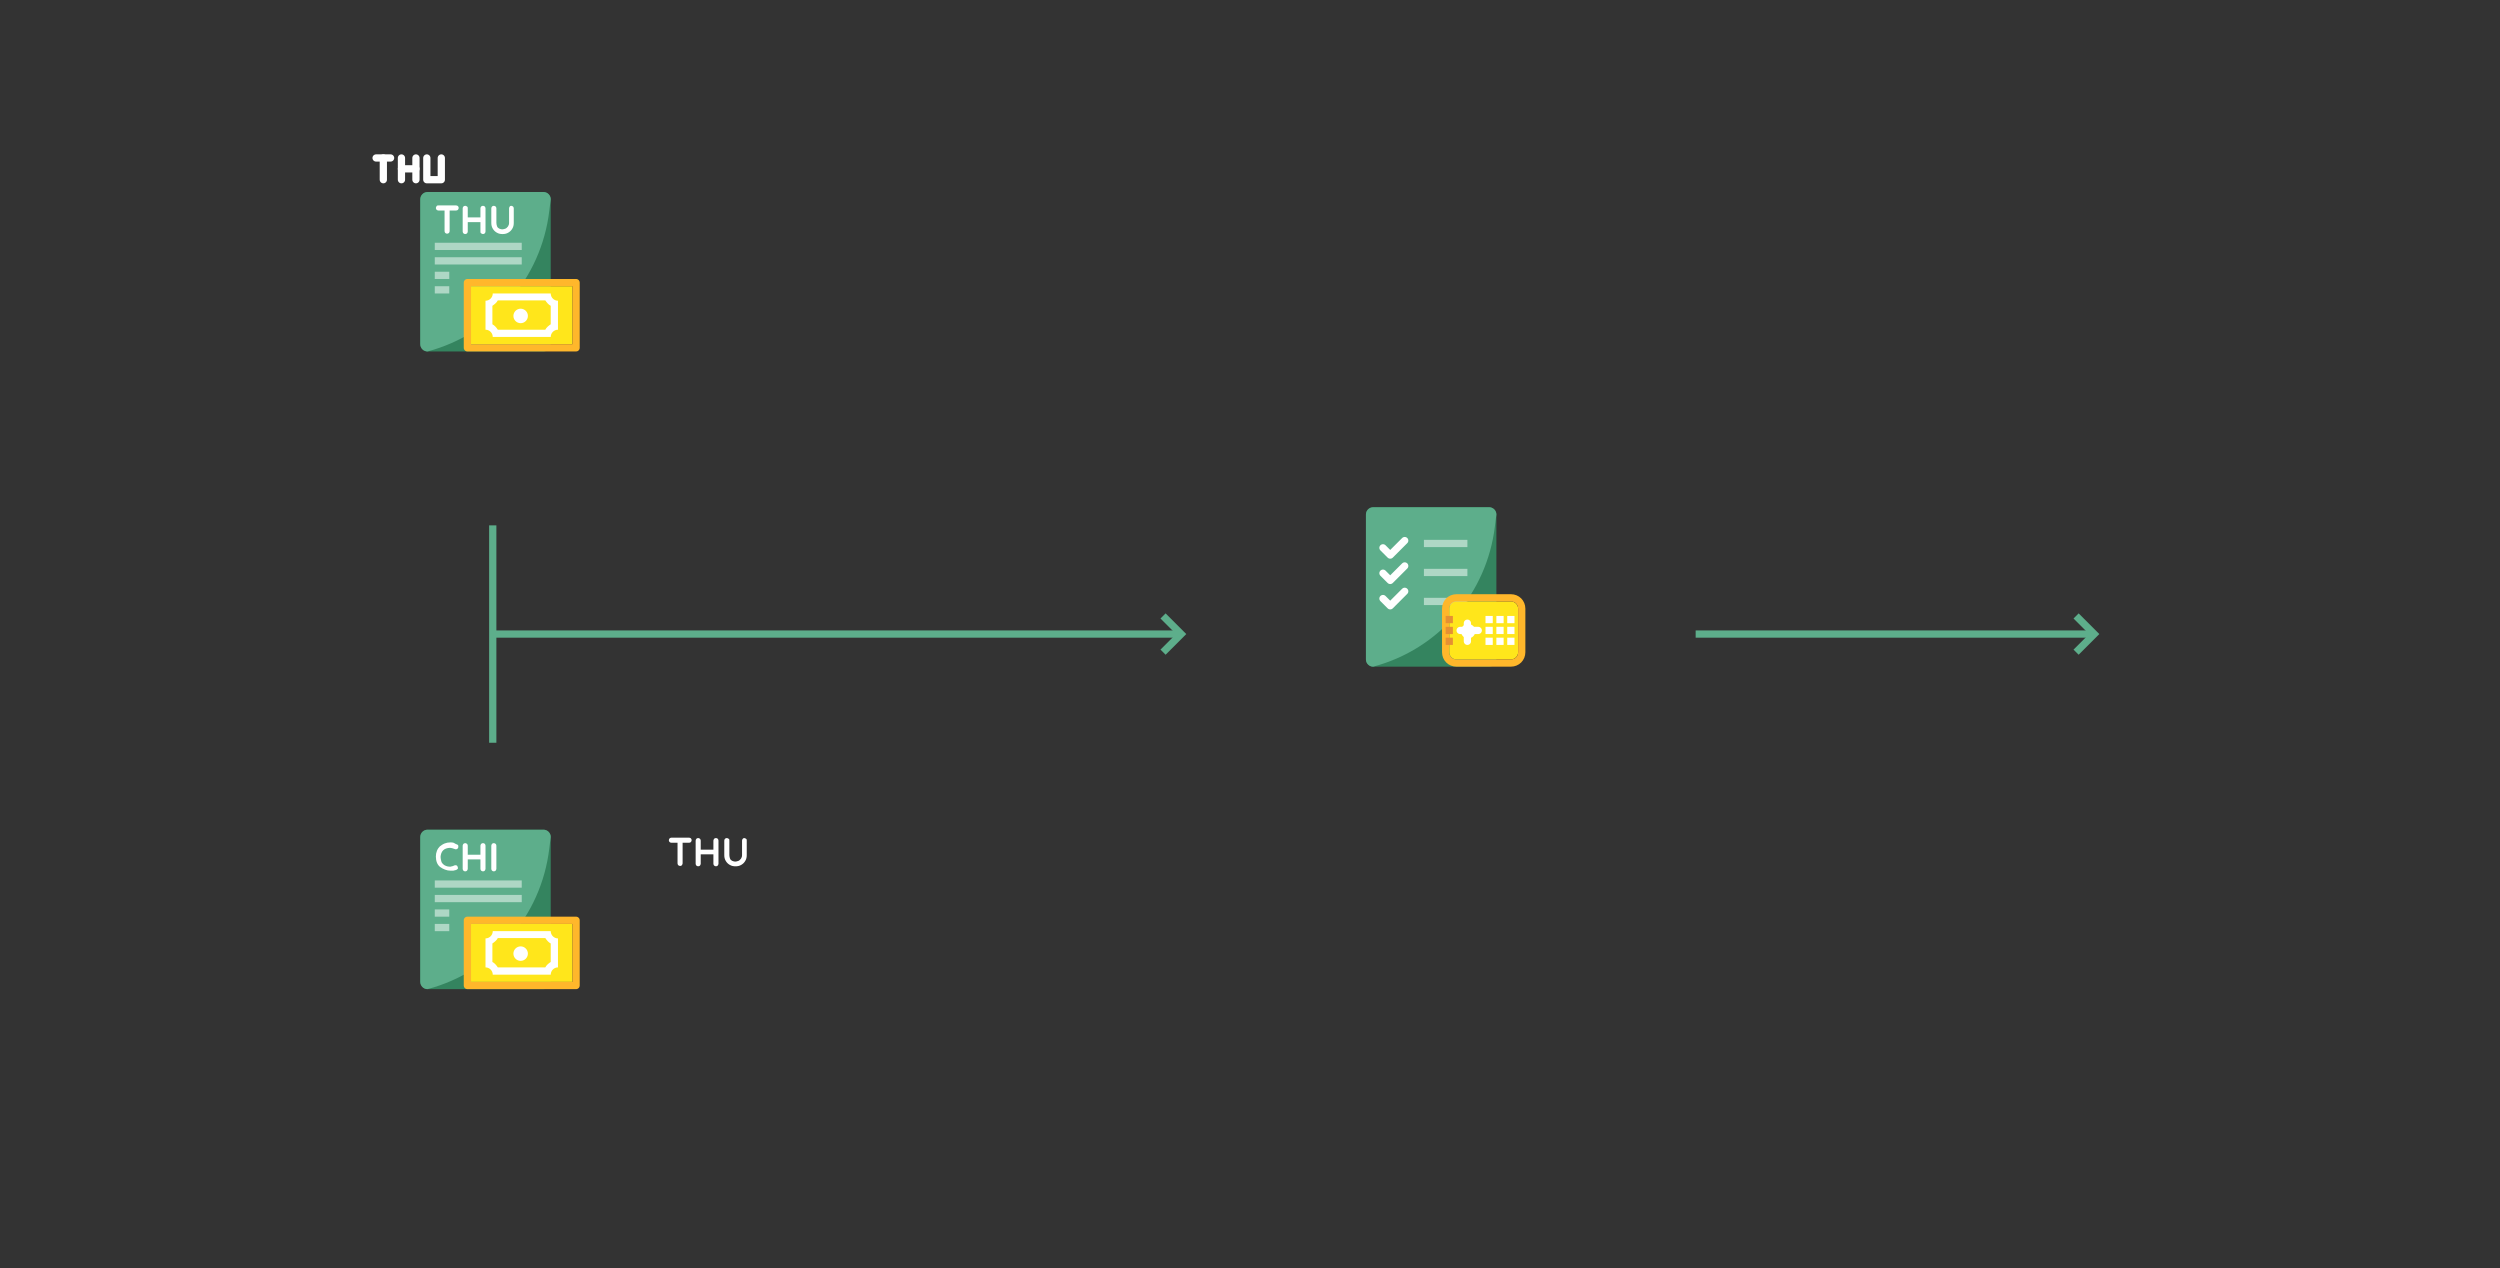 <?xml version="1.0" encoding="utf-8"?>
<!-- Generator: Adobe Illustrator 25.0.0, SVG Export Plug-In . SVG Version: 6.00 Build 0)  -->
<svg version="1.1" id="Layer_1" xmlns="http://www.w3.org/2000/svg" xmlns:xlink="http://www.w3.org/1999/xlink" x="0px" y="0px"
	 viewBox="0 0 690 350" style="enable-background:new 0 0 690 350;" xml:space="preserve">
<rect x="0" y="0" width="690" height="350" fill="#333333" stroke="none"/>
<style type="text/css">
	.st0{fill:#FFFFFF;fill-opacity:0;}
	.st1{fill:#34845F;}
	.st2{fill:#5DAE8B;}
	.st3{opacity:0.5;}
	.st4{fill:#FFFFFF;}
	.st5{fill:#FFE61B;}
	.st6{fill:none;stroke:#FFB72B;stroke-width:2;stroke-linecap:round;stroke-linejoin:round;stroke-miterlimit:10;}
	.st7{fill:none;}
	.st8{fill:none;stroke:#FFFFFF;stroke-width:2;stroke-linecap:round;stroke-linejoin:round;}
	.st9{fill:none;stroke:#FFB72B;stroke-width:2;stroke-linejoin:round;stroke-miterlimit:10;}
	.st10{fill:none;stroke:#FFB72B;stroke-width:2;stroke-miterlimit:10;}
	.st11{fill:#E59033;}
	.st12{fill:none;stroke:#FFFFFF;stroke-width:2;stroke-linecap:round;stroke-miterlimit:10;}
	.st13{fill:none;stroke:#5DAE8B;stroke-width:2;}
	.st14{fill:none;stroke:#5DAE8B;stroke-width:2;stroke-miterlimit:10;}
</style>
<rect x="0.2" class="st0" width="690" height="350"/>
<g>
	<g id="Group_27173">
		<path id="Rectangle_15579" class="st1" d="M118,53h32c1.1,0,2,0.9,2,2v40c0,1.1-0.9,2-2,2h-32c-1.1,0-2-0.9-2-2V55
			C116,53.9,116.9,53,118,53z"/>
		<path id="Path_29841" class="st2" d="M151.6,58.2c-2.2,18.6-15.5,34-33.6,38.8l0,0c-1.1,0-2-0.9-2-2V55c0-1.1,0.9-2,2-2h32
			c1.1,0,2,0.9,2,2L151.6,58.2z"/>
		<g id="Group_26887" class="st3">
			<path id="Path_11120-2" class="st4" d="M120,67h24v2h-24V67z"/>
			<path id="Path_11120-2-2" class="st4" d="M120,71h24v2h-24V71z"/>
			<path id="Path_11120-2-3" class="st4" d="M120,75h4v2h-4V75z"/>
			<path id="Path_11120-2-4" class="st4" d="M120,79h4v2h-4V79z"/>
		</g>
		<g id="Rectangle_15580">
			<rect x="130" y="79" class="st5" width="28" height="16"/>
			<rect x="129" y="78" class="st6" width="30" height="18"/>
		</g>
		<path id="Rectangle_15581" class="st4" d="M143.7,85.2L143.7,85.2c1.1,0,2,0.9,2,2l0,0c0,1.1-0.9,2-2,2l0,0c-1.1,0-2-0.9-2-2l0,0
			C141.7,86.1,142.6,85.2,143.7,85.2z"/>
		<g id="Path_29842">
			<path class="st7" d="M152,93h-16c0-1.1-0.9-2-2-2l0,0v-8l0,0c1.1,0,2-0.9,2-2h16c0,1.1,0.9,2,2,2l0,0v8l0,0
				C152.9,91,152,91.9,152,93z"/>
			<path class="st4" d="M150.5,91c0.3-0.6,0.9-1.1,1.5-1.5v-5.1c-0.6-0.3-1.1-0.9-1.5-1.5h-13.1c-0.3,0.6-0.9,1.1-1.5,1.5v5.1
				c0.6,0.3,1.1,0.9,1.5,1.5H151 M152,93h-16c0-1.1-0.9-2-2-2v-8c1.1,0,2-0.9,2-2h16c0,1.1,0.9,2,2,2v8C152.9,91,152,91.9,152,93z"
				/>
		</g>
		<g id="Group_26888">
			<line id="Line_965" class="st8" x1="105.8" y1="43.6" x2="105.8" y2="49.6"/>
			<line id="Line_966" class="st8" x1="103.8" y1="43.6" x2="107.8" y2="43.6"/>
			<line id="Line_967" class="st8" x1="110.8" y1="43.6" x2="110.8" y2="49.6"/>
			<line id="Line_968" class="st8" x1="110.8" y1="46.6" x2="114.8" y2="46.6"/>
			<line id="Line_969" class="st8" x1="114.8" y1="43.6" x2="114.8" y2="49.6"/>
			<path id="Path_29843" class="st8" d="M117.8,43.6v6h4v-6"/>
		</g>
	</g>
	<g id="Group_27174">
		<path id="Rectangle_15582" class="st1" d="M118,229h32c1.1,0,2,0.9,2,2v40c0,1.1-0.9,2-2,2h-32c-1.1,0-2-0.9-2-2v-40
			C116,229.9,116.9,229,118,229z"/>
		<path id="Path_29844" class="st2" d="M151.6,234.2c-2.2,18.6-15.5,34-33.6,38.8l0,0c-1.1,0-2-0.9-2-2v-40c0-1.1,0.9-2,2-2h32
			c1.1,0,2,0.9,2,2L151.6,234.2z"/>
		<g id="Group_26890" class="st3">
			<path id="Path_11120-2-5" class="st4" d="M120,243h24v2h-24V243z"/>
			<path id="Path_11120-2-6" class="st4" d="M120,247h24v2h-24V247z"/>
			<path id="Path_11120-2-7" class="st4" d="M120,251h4v2h-4V251z"/>
			<path id="Path_11120-2-8" class="st4" d="M120,255h4v2h-4V255z"/>
		</g>
		<g id="Rectangle_15583">
			<rect x="130" y="255" class="st5" width="28" height="16"/>
			<rect x="129" y="254" class="st9" width="30" height="18"/>
		</g>
		<path id="Rectangle_15584" class="st4" d="M143.7,261.2L143.7,261.2c1.1,0,2,0.9,2,2l0,0c0,1.1-0.9,2-2,2l0,0c-1.1,0-2-0.9-2-2
			l0,0C141.7,262.1,142.6,261.2,143.7,261.2z"/>
		<g id="Path_29845">
			<path class="st7" d="M152,269h-16c0-1.1-0.9-2-2-2l0,0v-8l0,0c1.1,0,2-0.9,2-2h16c0,1.1,0.9,2,2,2l0,0v8l0,0
				C152.9,267,152,267.9,152,269z"/>
			<path class="st4" d="M150.5,267c0.3-0.6,0.9-1.1,1.5-1.5v-5.1c-0.6-0.3-1.1-0.9-1.5-1.5h-13.1c-0.3,0.6-0.9,1.1-1.5,1.5v5.1
				c0.6,0.3,1.1,0.9,1.5,1.5H151 M152,269h-16c0-1.1-0.9-2-2-2v-8c1.1,0,2-0.9,2-2h16c0,1.1,0.9,2,2,2v8
				C152.9,267,152,267.9,152,269z"/>
		</g>
	</g>
	<g id="Group_27176">
		<path id="Rectangle_15618" class="st1" d="M379,140h32c1.1,0,2,0.9,2,2v40c0,1.1-0.9,2-2,2h-32c-1.1,0-2-0.9-2-2v-40
			C377,140.9,377.9,140,379,140z"/>
		<path id="Path_29857" class="st2" d="M412.6,145.2c-2.2,18.6-15.5,34-33.6,38.8l0,0c-1.1,0-2-0.9-2-2v-40c0-1.1,0.9-2,2-2h32
			c1.1,0,2,0.9,2,2L412.6,145.2z"/>
		<g id="Group_26800" class="st3">
			<path id="Path_11120-2-9" class="st4" d="M393,149h12v2h-12V149z"/>
			<path id="Path_11120-2-2-2" class="st4" d="M393,157h12v2h-12V157z"/>
			<path id="Path_11120-2-3-2" class="st4" d="M393,165h12v2h-12V165z"/>
		</g>
		<path id="Path_30334" class="st8" d="M381.7,151.2l2,2l4-4"/>
		<path id="Path_30335" class="st8" d="M381.7,158.2l2,2l4-4"/>
		<path id="Path_30336" class="st8" d="M381.7,165.2l2,2l4-4"/>
		<g id="Rectangle_15619">
			<path class="st5" d="M402,166h15c1.1,0,2,0.9,2,2v12c0,1.1-0.9,2-2,2h-15c-1.1,0-2-0.9-2-2v-12C400,166.9,400.9,166,402,166z"/>
			<path class="st10" d="M402,165h15c1.7,0,3,1.3,3,3v12c0,1.7-1.3,3-3,3h-15c-1.7,0-3-1.3-3-3v-12C399,166.3,400.3,165,402,165z"/>
		</g>
		<rect id="Rectangle_15620" x="410" y="170" class="st4" width="2" height="2"/>
		<rect id="Rectangle_15621" x="410" y="173" class="st4" width="2" height="2"/>
		<rect id="Rectangle_15622" x="399" y="173" class="st11" width="2" height="2"/>
		<rect id="Rectangle_15623" x="399" y="176" class="st11" width="2" height="2"/>
		<rect id="Rectangle_15624" x="399" y="170" class="st11" width="2" height="2"/>
		<rect id="Rectangle_15625" x="410" y="176" class="st4" width="2" height="2"/>
		<rect id="Rectangle_15626" x="413" y="170" class="st4" width="2" height="2"/>
		<rect id="Rectangle_15627" x="413" y="173" class="st4" width="2" height="2"/>
		<rect id="Rectangle_15628" x="413" y="176" class="st4" width="2" height="2"/>
		<rect id="Rectangle_15629" x="416" y="170" class="st4" width="2" height="2"/>
		<rect id="Rectangle_15630" x="416" y="173" class="st4" width="2" height="2"/>
		<rect id="Rectangle_15631" x="416" y="176" class="st4" width="2" height="2"/>
		<path id="Rectangle_15632" class="st4" d="M405.2,172.2L405.2,172.2c1.1,0,2,0.9,2,2l0,0c0,1.1-0.9,2-2,2l0,0c-1.1,0-2-0.9-2-2
			l0,0C403.2,173.1,404.1,172.2,405.2,172.2z"/>
		<g id="Group_26913">
			<line id="Line_1016" class="st12" x1="406" y1="174" x2="408" y2="174"/>
			<line id="Line_1017" class="st12" x1="403" y1="174" x2="405" y2="174"/>
		</g>
		<g id="Group_26914">
			<line id="Line_1018" class="st12" x1="405" y1="175" x2="405" y2="177"/>
			<line id="Line_1019" class="st12" x1="405" y1="172" x2="405" y2="174"/>
		</g>
	</g>
	<line id="Line_1203" class="st13" x1="136" y1="145" x2="136" y2="205"/>
	<line id="Line_1204" class="st13" x1="136" y1="175" x2="326" y2="175"/>
	<line id="Line_1205" class="st13" x1="468" y1="175" x2="578" y2="175"/>
	<path id="Path_30411" class="st14" d="M573,170l5,5l-5,5"/>
	<path id="Path_30411-2" class="st14" d="M321,170l5,5l-5,5"/>
</g>
<g>
	<g>
		<path class="st4" d="M121,58.1c-0.2,0-0.4-0.1-0.5-0.2s-0.2-0.3-0.2-0.5c0-0.2,0.1-0.3,0.2-0.5s0.3-0.2,0.5-0.2h4.9
			c0.2,0,0.4,0.1,0.5,0.2c0.1,0.1,0.2,0.3,0.2,0.5c0,0.2-0.1,0.3-0.2,0.5c-0.1,0.1-0.3,0.2-0.5,0.2H121z M123.4,64.5
			c-0.2,0-0.4-0.1-0.5-0.2c-0.1-0.1-0.2-0.3-0.2-0.5v-6.4h1.4v6.4c0,0.2-0.1,0.4-0.2,0.5S123.6,64.5,123.4,64.5z"/>
		<path class="st4" d="M128.4,56.8c0.2,0,0.3,0.1,0.5,0.2s0.2,0.3,0.2,0.5v6.4c0,0.2-0.1,0.4-0.2,0.5c-0.1,0.1-0.3,0.2-0.5,0.2
			c-0.2,0-0.4-0.1-0.5-0.2c-0.1-0.1-0.2-0.3-0.2-0.5v-6.4c0-0.2,0.1-0.4,0.2-0.5S128.2,56.8,128.4,56.8z M128.4,60h4.9v1.3h-4.9V60z
			 M133.3,56.8c0.2,0,0.4,0.1,0.5,0.2s0.2,0.3,0.2,0.5v6.4c0,0.2-0.1,0.4-0.2,0.5c-0.1,0.1-0.3,0.2-0.5,0.2c-0.2,0-0.3-0.1-0.5-0.2
			s-0.2-0.3-0.2-0.5v-6.4c0-0.2,0.1-0.4,0.2-0.5S133.1,56.8,133.3,56.8z"/>
		<path class="st4" d="M141.1,56.8c0.2,0,0.3,0.1,0.5,0.2c0.1,0.1,0.2,0.3,0.2,0.5v4c0,0.6-0.1,1.1-0.4,1.6s-0.6,0.8-1.1,1.1
			c-0.5,0.3-1,0.4-1.6,0.4c-0.6,0-1.1-0.1-1.6-0.4c-0.5-0.3-0.8-0.6-1.1-1.1s-0.4-1-0.4-1.6v-4c0-0.2,0.1-0.4,0.2-0.5
			c0.1-0.1,0.3-0.2,0.5-0.2c0.2,0,0.3,0.1,0.5,0.2c0.1,0.1,0.2,0.3,0.2,0.5v4c0,0.4,0.1,0.7,0.2,1s0.4,0.5,0.6,0.6
			c0.3,0.1,0.5,0.2,0.8,0.2c0.3,0,0.6-0.1,0.9-0.2c0.3-0.1,0.5-0.4,0.7-0.6c0.2-0.3,0.3-0.6,0.3-1v-4c0-0.2,0.1-0.4,0.2-0.5
			C140.7,56.9,140.9,56.8,141.1,56.8z"/>
	</g>
</g>
<g>
	<g>
		<path class="st4" d="M185.3,232.6c-0.2,0-0.4-0.1-0.5-0.2s-0.2-0.3-0.2-0.5s0.1-0.3,0.2-0.5c0.1-0.1,0.3-0.2,0.5-0.2h4.9
			c0.2,0,0.4,0.1,0.5,0.2c0.1,0.1,0.2,0.3,0.2,0.5c0,0.2-0.1,0.3-0.2,0.5c-0.1,0.1-0.3,0.2-0.5,0.2H185.3z M187.7,239
			c-0.2,0-0.4-0.1-0.5-0.2c-0.1-0.1-0.2-0.3-0.2-0.5v-6.4h1.4v6.4c0,0.2-0.1,0.3-0.2,0.5C188.1,238.9,188,239,187.7,239z"/>
		<path class="st4" d="M192.7,231.3c0.2,0,0.3,0.1,0.5,0.2c0.1,0.1,0.2,0.3,0.2,0.5v6.4c0,0.2-0.1,0.3-0.2,0.5
			c-0.1,0.1-0.3,0.2-0.5,0.2c-0.2,0-0.4-0.1-0.5-0.2c-0.1-0.1-0.2-0.3-0.2-0.5V232c0-0.2,0.1-0.3,0.2-0.5
			C192.3,231.4,192.5,231.3,192.7,231.3z M192.7,234.5h4.9v1.3h-4.9V234.5z M197.6,231.3c0.2,0,0.4,0.1,0.5,0.2
			c0.1,0.1,0.2,0.3,0.2,0.5v6.4c0,0.2-0.1,0.3-0.2,0.5c-0.1,0.1-0.3,0.2-0.5,0.2c-0.2,0-0.3-0.1-0.5-0.2c-0.1-0.1-0.2-0.3-0.2-0.5
			V232c0-0.2,0.1-0.3,0.2-0.5C197.2,231.4,197.4,231.3,197.6,231.3z"/>
		<path class="st4" d="M205.4,231.3c0.2,0,0.3,0.1,0.5,0.2s0.2,0.3,0.2,0.5v4c0,0.6-0.1,1.1-0.4,1.6c-0.3,0.5-0.6,0.8-1.1,1.1
			c-0.5,0.3-1,0.4-1.6,0.4c-0.6,0-1.1-0.1-1.6-0.4c-0.5-0.3-0.8-0.6-1.1-1.1c-0.3-0.5-0.4-1-0.4-1.6v-4c0-0.2,0.1-0.4,0.2-0.5
			s0.3-0.2,0.5-0.2c0.2,0,0.3,0.1,0.5,0.2s0.2,0.3,0.2,0.5v4c0,0.4,0.1,0.7,0.2,1s0.4,0.5,0.6,0.6c0.3,0.1,0.5,0.2,0.8,0.2
			c0.3,0,0.6-0.1,0.9-0.2c0.3-0.1,0.5-0.4,0.7-0.6c0.2-0.3,0.3-0.6,0.3-1v-4c0-0.2,0.1-0.4,0.2-0.5
			C205.1,231.4,205.2,231.3,205.4,231.3z"/>
	</g>
</g>
<g>
	<g>
		<path class="st4" d="M126.2,233.1c0.2,0.1,0.3,0.2,0.3,0.5c0,0.2,0,0.4-0.2,0.6c-0.1,0.1-0.2,0.2-0.4,0.2c-0.2,0-0.3,0-0.5-0.1
			c-0.2-0.1-0.4-0.1-0.6-0.2c-0.2,0-0.4-0.1-0.6-0.1c-0.4,0-0.8,0.1-1.1,0.2s-0.6,0.3-0.8,0.5c-0.2,0.2-0.4,0.5-0.5,0.8
			s-0.2,0.7-0.2,1c0,0.4,0.1,0.8,0.2,1.2s0.3,0.6,0.5,0.8c0.2,0.2,0.5,0.4,0.8,0.5c0.3,0.1,0.6,0.2,1,0.2c0.2,0,0.4,0,0.6-0.1
			c0.2,0,0.4-0.1,0.6-0.2c0.2-0.1,0.3-0.1,0.5-0.1c0.2,0,0.3,0.1,0.4,0.2c0.1,0.2,0.2,0.4,0.2,0.6c0,0.2-0.2,0.3-0.3,0.4
			c-0.2,0.1-0.4,0.2-0.6,0.2c-0.2,0.1-0.4,0.1-0.6,0.1c-0.2,0-0.4,0-0.6,0c-0.5,0-1-0.1-1.5-0.3c-0.5-0.2-0.9-0.4-1.3-0.7
			c-0.4-0.3-0.7-0.7-0.9-1.2c-0.2-0.5-0.3-1.1-0.3-1.7c0-0.6,0.1-1.1,0.3-1.6s0.5-0.9,0.8-1.2c0.4-0.3,0.8-0.6,1.3-0.8
			s1-0.3,1.6-0.3c0.3,0,0.6,0,0.9,0.1C125.7,232.9,125.9,233,126.2,233.1z"/>
		<path class="st4" d="M128.4,232.7c0.2,0,0.3,0.1,0.5,0.2c0.1,0.1,0.2,0.3,0.2,0.5v6.4c0,0.2-0.1,0.3-0.2,0.5
			c-0.1,0.1-0.3,0.2-0.5,0.2c-0.2,0-0.4-0.1-0.5-0.2c-0.1-0.1-0.2-0.3-0.2-0.5v-6.4c0-0.2,0.1-0.3,0.2-0.5
			C128.1,232.8,128.2,232.7,128.4,232.7z M128.4,235.9h4.9v1.3h-4.9V235.9z M133.3,232.7c0.2,0,0.4,0.1,0.5,0.2
			c0.1,0.1,0.2,0.3,0.2,0.5v6.4c0,0.2-0.1,0.3-0.2,0.5c-0.1,0.1-0.3,0.2-0.5,0.2c-0.2,0-0.3-0.1-0.5-0.2c-0.1-0.1-0.2-0.3-0.2-0.5
			v-6.4c0-0.2,0.1-0.3,0.2-0.5C133,232.8,133.1,232.7,133.3,232.7z"/>
		<path class="st4" d="M137,239.8c0,0.2-0.1,0.3-0.2,0.5c-0.1,0.1-0.3,0.2-0.5,0.2c-0.2,0-0.4-0.1-0.5-0.2c-0.1-0.1-0.2-0.3-0.2-0.5
			v-6.4c0-0.2,0.1-0.3,0.2-0.5c0.1-0.1,0.3-0.2,0.5-0.2c0.2,0,0.3,0.1,0.5,0.2c0.1,0.1,0.2,0.3,0.2,0.5V239.8z"/>
	</g>
</g>
</svg>
